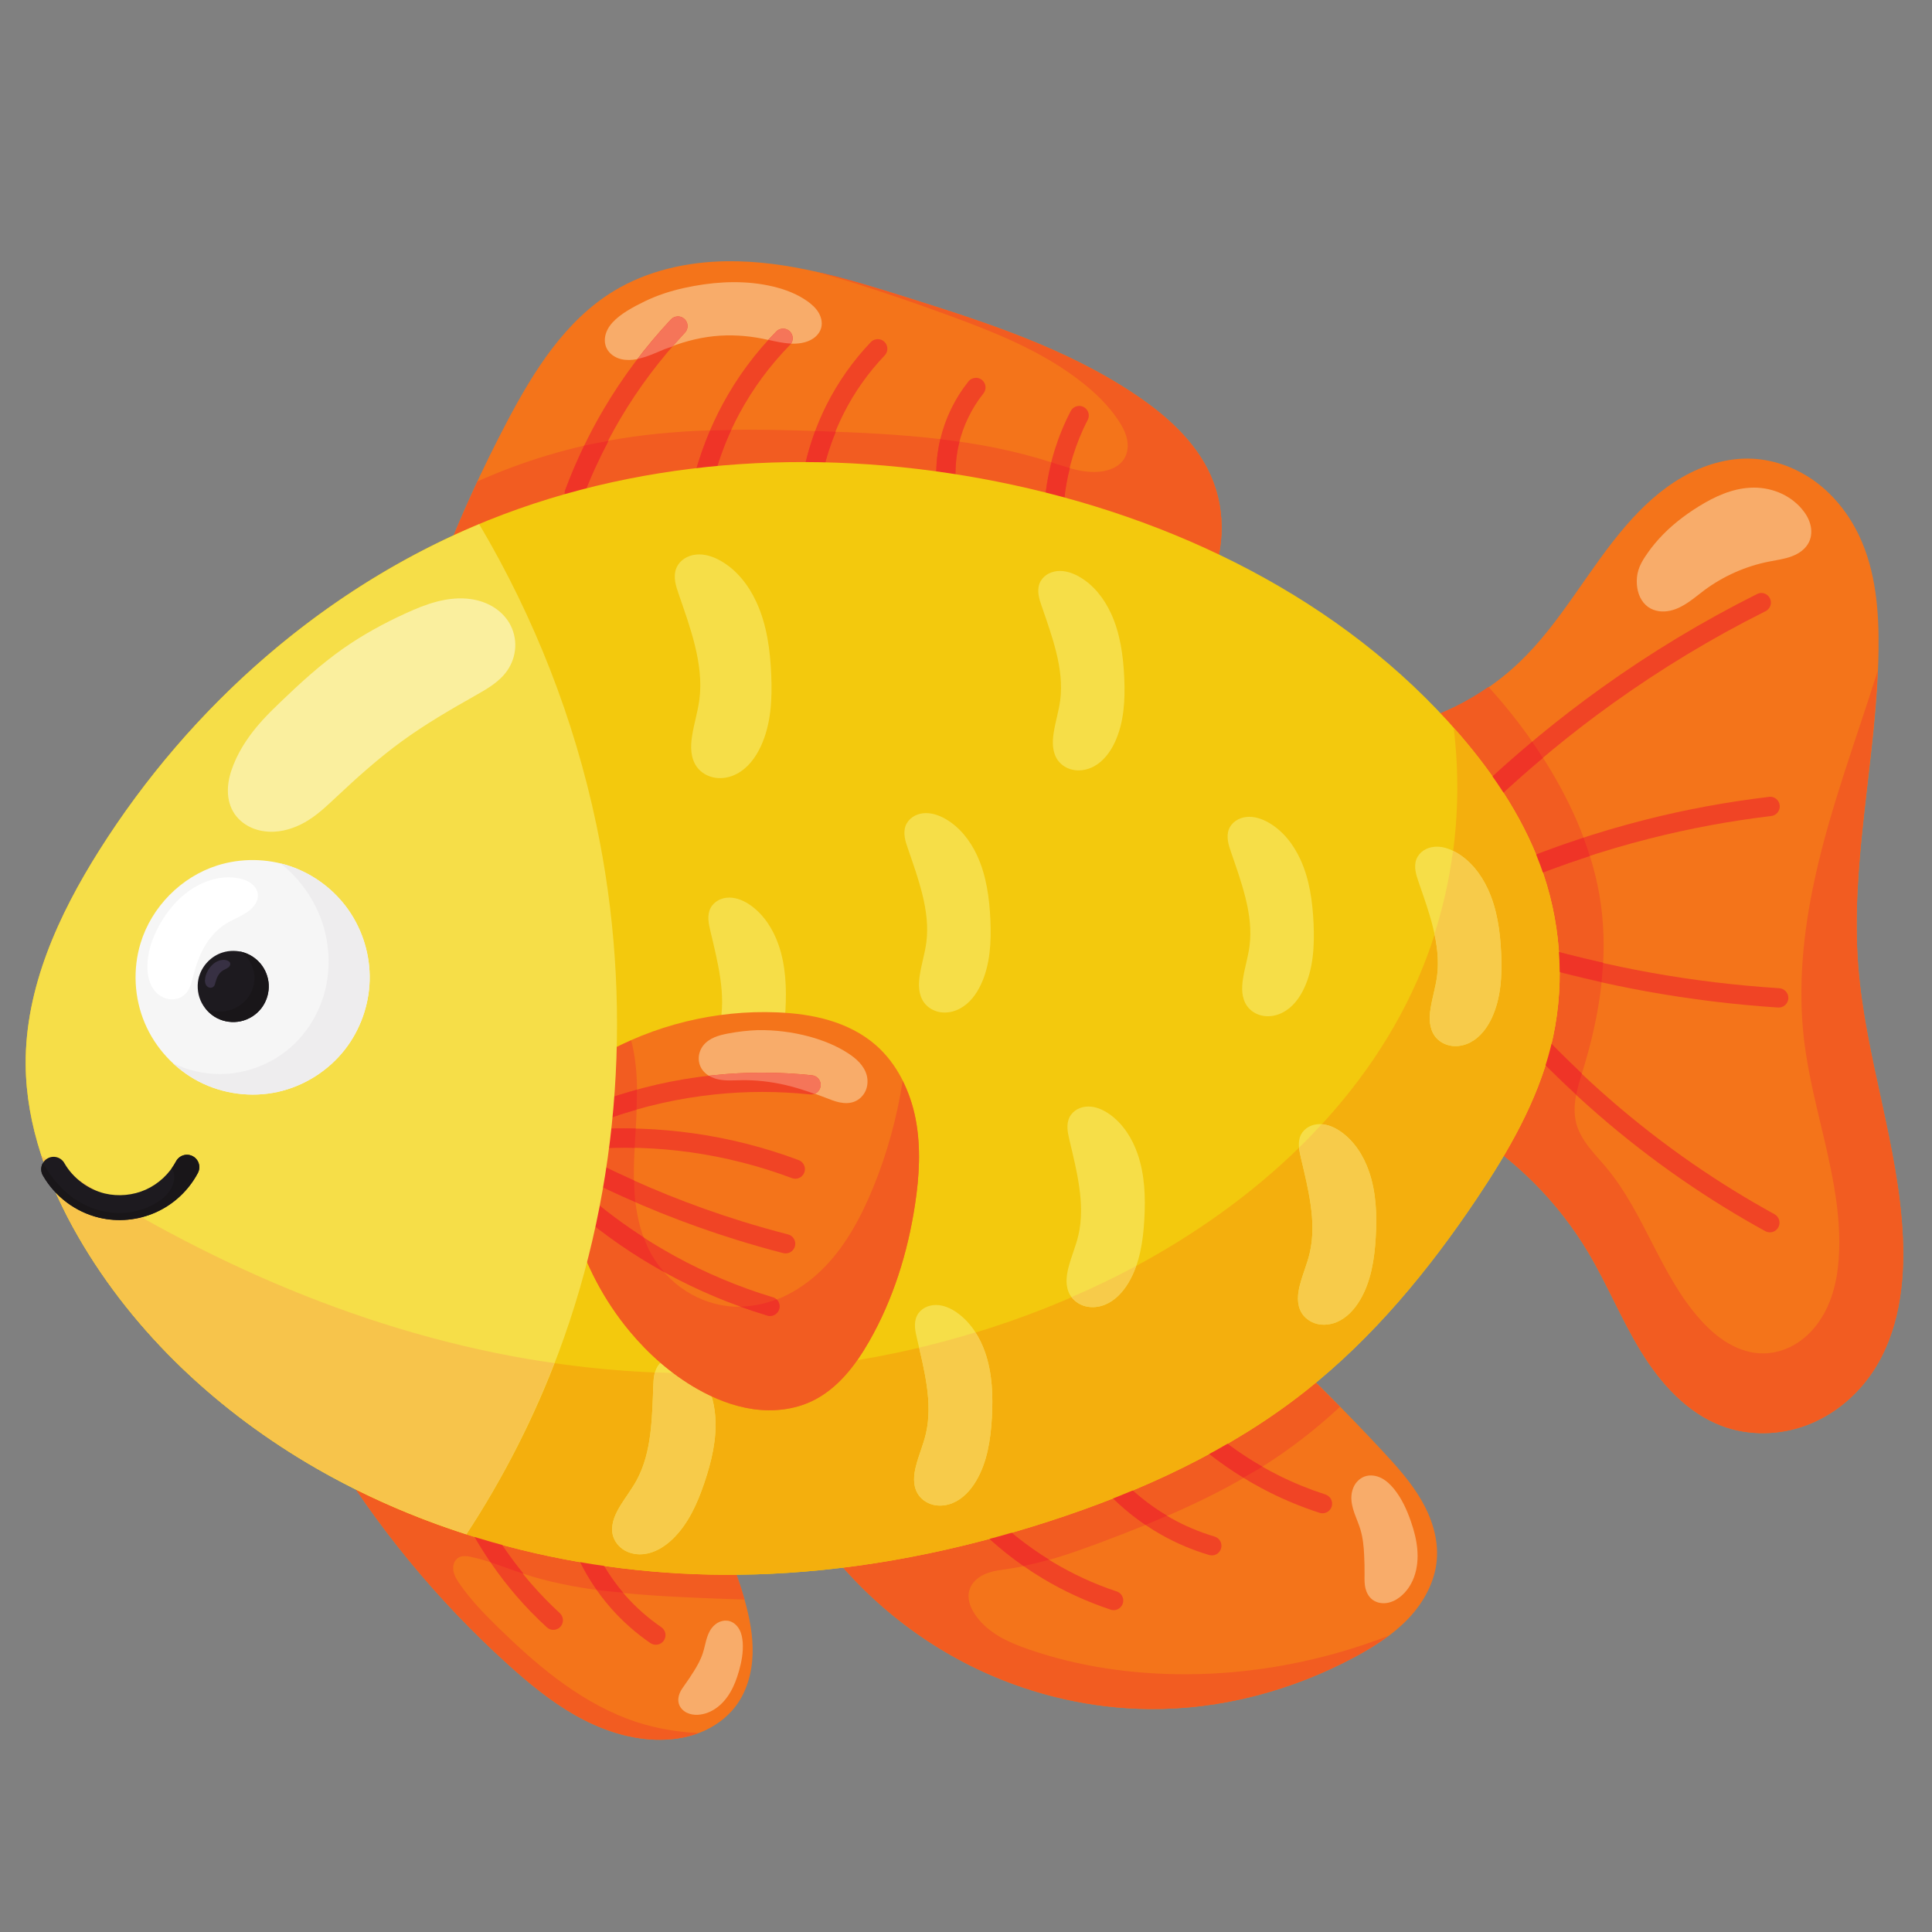 <svg xmlns="http://www.w3.org/2000/svg" xmlns:xlink="http://www.w3.org/1999/xlink" width="500" zoomAndPan="magnify" viewBox="0 0 375 375" height="500" preserveAspectRatio="xMidYMid meet" version="1.0"><rect x="0" y="0" width="375" height="375" fill="#808080" stroke="none"/><defs><clipPath id="d282d4b238"><path d="M 131.25 131.25 L 243.75 131.25 L 243.75 243.75 L 131.25 243.75 Z M 131.25 131.25 " clip-rule="nonzero"/></clipPath><clipPath id="1567beb84b"><path d="M 63 280 L 147 280 L 147 337.773 L 63 337.773 Z M 63 280 " clip-rule="nonzero"/></clipPath><clipPath id="33fb53858f"><path d="M 63 280 L 145 280 L 145 337.773 L 63 337.773 Z M 63 280 " clip-rule="nonzero"/></clipPath><clipPath id="25efea014d"><path d="M 85 50.523 L 238 50.523 L 238 115 L 85 115 Z M 85 50.523 " clip-rule="nonzero"/></clipPath><clipPath id="076b4bd690"><path d="M 275 89 L 369.965 89 L 369.965 279 L 275 279 Z M 275 89 " clip-rule="nonzero"/></clipPath><clipPath id="a4578dbc72"><path d="M 275 130 L 369.965 130 L 369.965 279 L 275 279 Z M 275 130 " clip-rule="nonzero"/></clipPath><clipPath id="bb63a805b2"><path d="M 4.715 89 L 303 89 L 303 306 L 4.715 306 Z M 4.715 89 " clip-rule="nonzero"/></clipPath><clipPath id="9c5e63c72b"><path d="M 4.715 101 L 120 101 L 120 298 L 4.715 298 Z M 4.715 101 " clip-rule="nonzero"/></clipPath></defs><g clip-path="url(#d282d4b238)"><path fill="#f3681e" d="M 131.25 131.25 L 243.75 131.25 L 243.75 243.75 L 131.25 243.75 Z M 131.25 131.25 " fill-opacity="1" fill-rule="nonzero"/></g><path fill="#f4741a" d="M 157.621 296.531 C 165.906 308.625 177.516 318.398 190.824 324.488 C 200.918 329.109 211.973 331.629 223.066 331.723 C 236.941 331.848 250.77 328.168 263.004 321.598 C 266.773 319.578 270.438 317.25 273.383 314.141 C 276.324 311.035 278.512 307.066 278.879 302.801 C 279.23 298.734 277.918 294.668 275.871 291.145 C 273.824 287.617 271.066 284.57 268.297 281.59 C 261.414 274.191 254.266 267.031 246.883 260.137 L 157.621 296.531 " fill-opacity="1" fill-rule="nonzero"/><path fill="#f25c21" d="M 240.523 262.723 L 157.621 296.527 C 165.906 308.621 177.512 318.398 190.82 324.492 C 200.914 329.109 211.973 331.629 223.066 331.723 C 236.941 331.848 250.77 328.168 263.004 321.602 C 265.258 320.391 267.461 319.039 269.504 317.508 C 256.938 322.367 243.496 324.969 230.023 324.973 C 219.746 324.973 209.418 323.512 199.703 320.152 C 197.668 319.449 195.648 318.656 193.801 317.547 C 191.957 316.434 190.277 314.984 189.121 313.164 C 188.691 312.48 188.328 311.75 188.137 310.969 C 187.945 310.188 187.93 309.352 188.18 308.582 C 188.402 307.844 188.852 307.184 189.414 306.66 C 189.98 306.133 190.656 305.738 191.371 305.449 C 192.801 304.871 194.355 304.715 195.879 304.488 C 202.168 303.555 208.207 301.426 214.16 299.188 C 224.789 295.188 235.344 290.781 244.957 284.723 C 250.355 281.324 255.418 277.406 260.094 273.062 C 257.844 270.777 255.559 268.527 253.258 266.293 L 240.523 262.723 " fill-opacity="1" fill-rule="nonzero"/><path fill="#f04425" d="M 190.48 292.684 C 189.719 292.672 189.027 293.125 188.727 293.828 C 188.434 294.527 188.594 295.34 189.133 295.879 C 193.09 299.941 197.594 303.508 202.453 306.418 C 206.543 308.871 210.879 310.855 215.395 312.367 C 215.875 312.582 216.426 312.586 216.906 312.375 C 217.391 312.164 217.758 311.758 217.93 311.258 C 218.098 310.754 218.047 310.211 217.785 309.75 C 217.531 309.289 217.09 308.961 216.578 308.84 C 212.316 307.418 208.211 305.512 204.352 303.199 C 199.766 300.449 195.531 297.125 191.801 293.293 C 191.457 292.922 190.984 292.703 190.48 292.684 " fill-opacity="1" fill-rule="nonzero"/><path fill="#f04425" d="M 215.863 286.219 C 215.137 286.258 214.496 286.719 214.227 287.402 C 213.965 288.082 214.117 288.859 214.625 289.383 C 217.773 292.766 221.43 295.648 225.453 297.918 C 228.371 299.559 231.473 300.871 234.68 301.824 C 235.156 301.965 235.668 301.918 236.105 301.68 C 236.539 301.445 236.863 301.047 237.004 300.574 C 237.148 300.098 237.094 299.586 236.859 299.148 C 236.625 298.715 236.227 298.391 235.754 298.246 C 232.812 297.371 229.965 296.176 227.293 294.668 C 223.609 292.594 220.227 289.922 217.348 286.824 C 216.969 286.406 216.422 286.184 215.863 286.219 " fill-opacity="1" fill-rule="nonzero"/><path fill="#f04425" d="M 233.859 277.355 C 233.102 277.414 232.453 277.926 232.223 278.656 C 231.996 279.379 232.23 280.176 232.816 280.66 C 237.031 284.238 241.684 287.305 246.633 289.77 C 249.68 291.285 252.848 292.574 256.086 293.625 C 256.559 293.789 257.078 293.754 257.527 293.535 C 257.977 293.312 258.32 292.918 258.473 292.438 C 258.629 291.961 258.582 291.438 258.352 290.996 C 258.121 290.551 257.719 290.219 257.238 290.07 C 254.176 289.082 251.191 287.871 248.309 286.438 C 243.629 284.105 239.219 281.207 235.234 277.824 C 234.855 277.488 234.359 277.316 233.859 277.355 " fill-opacity="1" fill-rule="nonzero"/><g clip-path="url(#1567beb84b)"><path fill="#f4741a" d="M 63.508 280.402 C 73.016 296.227 84.867 310.637 98.551 323.016 C 102.609 326.684 106.855 330.195 111.609 332.898 C 116.363 335.598 121.672 337.477 127.133 337.672 C 130.062 337.77 133.035 337.391 135.77 336.336 C 138.508 335.277 141.008 333.531 142.781 331.191 C 144.965 328.32 145.965 324.672 146.078 321.062 C 146.191 317.457 145.473 313.871 144.488 310.398 C 142.895 304.805 140.605 299.406 137.684 294.379 L 63.508 280.402 " fill-opacity="1" fill-rule="nonzero"/></g><g clip-path="url(#33fb53858f)"><path fill="#f25c21" d="M 63.512 280.406 C 73.02 296.23 84.867 310.637 98.551 323.016 C 102.609 326.688 106.852 330.195 111.605 332.898 C 116.359 335.598 121.672 337.477 127.133 337.676 C 130.008 337.77 132.922 337.398 135.613 336.383 C 130.867 336.18 126.152 335.285 121.711 333.598 C 116.754 331.711 112.164 328.941 107.93 325.754 C 104.051 322.832 100.457 319.551 96.977 316.168 C 94.176 313.449 91.438 310.641 89.219 307.43 C 88.668 306.633 88.137 305.789 87.996 304.828 C 87.93 304.352 87.957 303.855 88.125 303.402 C 88.293 302.949 88.609 302.547 89.035 302.312 C 89.391 302.109 89.809 302.031 90.215 302.035 C 90.629 302.039 91.039 302.105 91.438 302.195 C 94.902 302.926 98.18 304.34 101.539 305.449 C 106.422 307.062 111.488 308.043 116.582 308.707 C 122.961 309.535 129.398 309.875 135.828 310.156 C 138.719 310.281 141.605 310.375 144.492 310.473 C 144.492 310.434 144.492 310.434 144.492 310.402 C 142.902 304.809 140.609 299.414 137.688 294.383 L 63.512 280.406 " fill-opacity="1" fill-rule="nonzero"/></g><path fill="#f04425" d="M 113.75 299.652 C 113.129 299.691 112.57 300.035 112.258 300.57 C 111.945 301.105 111.914 301.758 112.184 302.324 C 113.84 305.879 115.992 309.199 118.586 312.145 C 120.844 314.715 123.426 316.988 126.246 318.922 C 126.656 319.199 127.16 319.305 127.645 319.215 C 128.133 319.129 128.562 318.844 128.844 318.438 C 129.125 318.027 129.234 317.523 129.145 317.035 C 129.051 316.551 128.77 316.117 128.363 315.836 C 125.797 314.082 123.438 312.004 121.387 309.672 C 119.031 306.992 117.07 303.984 115.562 300.75 C 115.246 300.043 114.523 299.605 113.75 299.652 " fill-opacity="1" fill-rule="nonzero"/><path fill="#f04425" d="M 93.227 294.695 C 92.57 294.715 91.969 295.078 91.645 295.656 C 91.324 296.23 91.328 296.934 91.66 297.508 C 94.09 301.863 96.945 305.977 100.207 309.754 C 102.059 311.906 104.043 313.941 106.141 315.859 C 106.504 316.195 106.984 316.379 107.48 316.355 C 107.977 316.336 108.441 316.117 108.777 315.754 C 109.109 315.387 109.289 314.906 109.266 314.41 C 109.246 313.914 109.027 313.449 108.664 313.113 C 106.676 311.285 104.797 309.348 103.031 307.305 C 99.941 303.719 97.207 299.824 94.902 295.688 C 94.574 295.07 93.926 294.688 93.227 294.695 " fill-opacity="1" fill-rule="nonzero"/><g clip-path="url(#25efea014d)"><path fill="#f4741a" d="M 85.688 109.762 C 89.398 100.203 93.656 90.867 98.438 81.801 C 103.586 72.035 109.707 62.219 119.129 56.492 C 125.656 52.523 133.387 50.809 141.023 50.707 C 152.934 50.543 164.547 54.121 175.91 57.695 C 191.324 62.547 206.941 67.578 220.359 76.594 C 226.371 80.633 232.039 85.652 234.992 92.273 C 238.16 99.383 237.77 107.98 233.969 114.773 L 85.688 109.762 " fill-opacity="1" fill-rule="nonzero"/></g><path fill="#f25c21" d="M 158.238 52.711 C 160.586 53.406 162.961 54.035 165.301 54.777 C 171.688 56.789 178.023 58.977 184.309 61.281 C 193.273 64.57 202.285 68.184 209.816 74.059 C 212.555 76.195 215.098 78.641 217.031 81.527 C 217.777 82.637 218.426 83.824 218.727 85.125 C 219.023 86.426 218.93 87.859 218.23 89 C 217.828 89.664 217.238 90.207 216.57 90.602 C 215.898 90.996 215.148 91.254 214.387 91.41 C 212.656 91.766 210.848 91.609 209.117 91.238 C 207.387 90.863 205.719 90.27 204.035 89.73 C 189.738 85.109 174.543 84.223 159.531 83.699 C 146.438 83.242 133.246 83.043 120.312 85.148 C 110.793 86.699 101.48 89.492 92.68 93.441 C 90.312 98.512 88.098 103.645 86.055 108.855 L 89.973 109.906 L 233.969 114.773 C 237.77 107.984 238.164 99.383 234.996 92.277 C 232.043 85.656 226.375 80.629 220.363 76.59 C 206.945 67.578 191.32 62.547 175.91 57.691 C 170.082 55.859 164.195 54.043 158.238 52.711 " fill-opacity="1" fill-rule="nonzero"/><path fill="#f8ac6a" d="M 126.934 57.691 C 129.441 56.668 132.082 55.977 134.75 55.5 C 139.797 54.586 145.035 54.426 150.023 55.609 C 152.418 56.176 154.766 57.07 156.762 58.5 C 157.582 59.094 158.352 59.785 158.875 60.656 C 159.395 61.523 159.652 62.582 159.41 63.566 C 159.203 64.402 158.645 65.129 157.941 65.633 C 157.242 66.137 156.41 66.43 155.559 66.578 C 153.039 67.02 150.492 66.234 147.98 65.734 C 144.898 65.121 141.727 64.93 138.598 65.25 C 135.285 65.594 132.051 66.508 128.977 67.785 C 126.977 68.613 124.992 69.613 122.84 69.832 C 121.828 69.934 120.777 69.863 119.832 69.473 C 118.891 69.086 118.062 68.363 117.668 67.422 C 117.438 66.879 117.359 66.285 117.41 65.699 C 117.453 65.121 117.633 64.551 117.895 64.023 C 118.414 62.977 119.266 62.129 120.188 61.402 C 121.199 60.613 122.312 59.957 123.445 59.348 C 124.582 58.742 125.742 58.18 126.934 57.691 " fill-opacity="1" fill-rule="nonzero"/><path fill="#f04425" d="M 131.469 61.422 C 130.984 61.453 130.531 61.672 130.203 62.027 C 125.254 67.32 120.867 73.148 117.184 79.395 C 114.246 84.375 111.762 89.613 109.738 95.031 C 109.555 95.492 109.566 96.016 109.773 96.473 C 109.977 96.926 110.348 97.281 110.816 97.457 C 111.281 97.637 111.797 97.617 112.254 97.41 C 112.707 97.199 113.059 96.82 113.227 96.352 C 115.172 91.137 117.574 86.086 120.395 81.293 C 123.941 75.285 128.16 69.68 132.922 64.59 C 133.461 64.035 133.602 63.203 133.281 62.508 C 132.961 61.805 132.238 61.371 131.469 61.422 " fill-opacity="1" fill-rule="nonzero"/><path fill="#f04425" d="M 151.906 63.789 C 151.426 63.812 150.977 64.02 150.648 64.367 C 146.562 68.531 143.059 73.27 140.289 78.406 C 137.945 82.738 136.109 87.371 134.848 92.141 C 134.723 92.621 134.789 93.133 135.039 93.566 C 135.289 93.996 135.699 94.309 136.18 94.438 C 136.66 94.566 137.172 94.496 137.605 94.246 C 138.035 93.996 138.348 93.582 138.477 93.102 C 139.66 88.625 141.355 84.27 143.559 80.195 C 146.164 75.367 149.473 70.898 153.309 66.984 C 153.859 66.438 154.016 65.613 153.703 64.902 C 153.395 64.195 152.68 63.754 151.906 63.789 " fill-opacity="1" fill-rule="nonzero"/><path fill="#f04425" d="M 170.07 65.855 C 169.656 65.922 169.277 66.125 168.996 66.43 C 165.566 70.031 162.664 74.152 160.422 78.598 C 158.582 82.262 157.184 86.156 156.273 90.156 C 156.129 90.652 156.188 91.188 156.449 91.637 C 156.707 92.086 157.141 92.402 157.648 92.516 C 158.148 92.633 158.68 92.531 159.105 92.242 C 159.535 91.949 159.82 91.492 159.902 90.984 C 160.742 87.277 162.039 83.672 163.746 80.277 C 165.82 76.16 168.508 72.355 171.688 69.02 C 172.262 68.445 172.402 67.566 172.031 66.844 C 171.664 66.121 170.867 65.719 170.07 65.855 " fill-opacity="1" fill-rule="nonzero"/><path fill="#f04425" d="M 189.324 73.34 C 188.785 73.371 188.285 73.629 187.953 74.059 C 185.32 77.363 183.438 81.254 182.484 85.367 C 181.93 87.758 181.672 90.211 181.746 92.664 C 181.758 93.16 181.969 93.629 182.332 93.969 C 182.691 94.309 183.172 94.492 183.668 94.477 C 184.16 94.465 184.633 94.254 184.973 93.891 C 185.312 93.531 185.492 93.043 185.48 92.551 C 185.426 90.422 185.633 88.293 186.113 86.219 C 186.941 82.652 188.586 79.262 190.863 76.395 C 191.336 75.824 191.426 75.023 191.09 74.359 C 190.762 73.699 190.066 73.297 189.324 73.34 " fill-opacity="1" fill-rule="nonzero"/><path fill="#f04425" d="M 209.438 78.789 C 208.75 78.809 208.129 79.195 207.816 79.809 C 206.555 82.219 205.52 84.754 204.711 87.352 C 203.809 90.25 203.203 93.246 202.895 96.27 C 202.832 96.77 202.973 97.277 203.289 97.672 C 203.605 98.066 204.062 98.316 204.57 98.363 C 205.07 98.414 205.57 98.258 205.957 97.93 C 206.34 97.602 206.574 97.129 206.609 96.629 C 206.887 93.855 207.457 91.113 208.281 88.453 C 209.023 86.07 209.953 83.754 211.109 81.543 C 211.426 80.961 211.406 80.25 211.062 79.684 C 210.719 79.117 210.098 78.777 209.438 78.789 " fill-opacity="1" fill-rule="nonzero"/><g clip-path="url(#076b4bd690)"><path fill="#f4741a" d="M 275.824 139.824 C 282.914 137.594 289.484 133.711 294.875 128.578 C 303.023 120.812 308.258 110.496 315.629 101.992 C 318.762 98.371 322.312 95.059 326.453 92.664 C 330.59 90.262 335.352 88.809 340.125 89.035 C 344.602 89.246 348.965 90.945 352.555 93.629 C 356.141 96.316 358.969 99.977 360.883 104.035 C 364.102 110.867 364.73 118.633 364.625 126.191 C 364.344 146.719 359.086 167.113 360.684 187.586 C 362.062 205.301 368.535 222.375 369.34 240.129 C 369.754 249.16 368.543 258.621 363.57 266.16 C 360.473 270.855 355.953 274.633 350.699 276.617 C 345.445 278.602 339.473 278.738 334.219 276.77 C 327.418 274.219 322.285 268.465 318.488 262.266 C 314.695 256.062 311.961 249.266 308.234 243.02 C 302.406 233.273 294.148 224.992 284.414 219.16 L 275.824 139.824 " fill-opacity="1" fill-rule="nonzero"/></g><g clip-path="url(#a4578dbc72)"><path fill="#f25c21" d="M 364.457 130.227 C 360.234 143.668 355.211 156.891 352.227 170.664 C 349.996 180.949 348.926 191.57 350.184 202.02 C 351.824 215.668 357.383 228.852 356.988 242.59 C 356.844 247.184 356.004 251.867 353.578 255.762 C 352.363 257.711 350.766 259.438 348.84 260.676 C 346.914 261.922 344.645 262.668 342.355 262.695 C 339.973 262.738 337.633 261.984 335.566 260.797 C 333.504 259.609 331.703 257.988 330.105 256.223 C 326.203 251.895 323.453 246.668 320.785 241.48 C 318.125 236.297 315.48 231.039 311.738 226.57 C 310.625 225.238 309.422 223.98 308.367 222.609 C 307.309 221.23 306.395 219.719 305.953 218.043 C 305.496 216.301 305.57 214.457 305.895 212.688 C 306.219 210.918 306.785 209.195 307.316 207.473 C 310.484 197.121 312.223 186.156 310.715 175.434 C 309.348 165.707 305.348 156.496 300.168 148.16 C 296.883 142.879 293.105 137.922 288.918 133.328 C 284.891 136.109 280.492 138.352 275.828 139.824 L 284.418 219.164 C 294.152 224.996 302.41 233.27 308.238 243.02 C 311.965 249.262 314.695 256.066 318.492 262.266 C 322.289 268.465 327.418 274.219 334.215 276.766 C 339.473 278.738 345.445 278.605 350.699 276.621 C 355.957 274.637 360.477 270.855 363.574 266.16 C 368.551 258.625 369.758 249.16 369.344 240.129 C 368.535 222.375 362.059 205.305 360.684 187.59 C 359.191 168.461 363.637 149.398 364.461 130.227 L 364.457 130.227 " fill-opacity="1" fill-rule="nonzero"/></g><path fill="#f04425" d="M 341.66 115.105 C 341.434 115.137 341.207 115.211 341 115.324 C 330.477 120.59 320.375 126.688 310.812 133.547 C 302.609 139.426 294.789 145.852 287.457 152.785 C 287.094 153.129 286.883 153.602 286.871 154.102 C 286.855 154.598 287.039 155.086 287.387 155.445 C 287.727 155.809 288.199 156.02 288.699 156.031 C 289.195 156.039 289.68 155.855 290.039 155.508 C 297.246 148.691 304.918 142.352 312.98 136.574 C 322.383 129.832 332.305 123.828 342.648 118.656 C 343.477 118.27 343.91 117.34 343.66 116.461 C 343.418 115.578 342.57 115.004 341.66 115.105 " fill-opacity="1" fill-rule="nonzero"/><path fill="#f04425" d="M 296.441 198.613 C 295.715 198.652 295.074 199.117 294.805 199.797 C 294.539 200.477 294.695 201.25 295.203 201.773 C 304.582 211.969 315.082 221.102 326.469 228.969 C 331.68 232.57 337.074 235.906 342.625 238.961 C 343.055 239.203 343.57 239.262 344.047 239.129 C 344.523 238.988 344.926 238.668 345.168 238.234 C 345.406 237.797 345.469 237.289 345.328 236.805 C 345.191 236.328 344.871 235.926 344.438 235.684 C 338.996 232.695 333.691 229.414 328.586 225.891 C 317.422 218.176 307.141 209.23 297.953 199.242 C 297.57 198.812 297.016 198.578 296.441 198.613 " fill-opacity="1" fill-rule="nonzero"/><path fill="#f04425" d="M 296.883 183.281 C 295.957 183.293 295.184 183.98 295.059 184.895 C 294.934 185.816 295.5 186.684 296.387 186.941 C 304.059 189.188 311.844 191.027 319.711 192.449 C 328.105 193.957 336.609 195.008 345.121 195.559 C 345.621 195.59 346.113 195.422 346.484 195.094 C 346.859 194.762 347.086 194.293 347.117 193.797 C 347.148 193.297 346.977 192.805 346.641 192.434 C 346.309 192.062 345.84 191.84 345.344 191.812 C 336.973 191.273 328.625 190.273 320.371 188.785 C 312.633 187.391 304.973 185.574 297.43 183.363 C 297.25 183.309 297.066 183.277 296.883 183.277 L 296.883 183.281 " fill-opacity="1" fill-rule="nonzero"/><path fill="#f04425" d="M 343.445 154.648 C 343.398 154.656 343.355 154.668 343.309 154.68 C 335.203 155.648 327.148 157.125 319.242 159.141 C 309.855 161.52 300.676 164.641 291.766 168.441 C 291.312 168.633 290.949 169 290.762 169.461 C 290.574 169.922 290.578 170.434 290.773 170.891 C 290.965 171.352 291.332 171.711 291.797 171.895 C 292.254 172.082 292.77 172.074 293.223 171.883 C 301.957 168.156 310.973 165.109 320.176 162.773 C 327.93 160.801 335.801 159.344 343.746 158.395 C 344.77 158.301 345.531 157.398 345.445 156.371 C 345.363 155.344 344.473 154.578 343.441 154.648 L 343.445 154.648 " fill-opacity="1" fill-rule="nonzero"/><path fill="#ef3427" d="M 204.094 89.75 C 203.555 91.898 203.121 94.066 202.895 96.27 C 202.848 96.762 203 97.25 203.312 97.637 C 203.625 98.02 204.082 98.258 204.574 98.309 C 205.066 98.355 205.559 98.203 205.938 97.887 C 206.32 97.574 206.562 97.121 206.609 96.625 C 206.809 94.676 207.188 92.75 207.664 90.844 C 206.465 90.508 205.277 90.137 204.094 89.75 " fill-opacity="1" fill-rule="nonzero"/><path fill="#ef3427" d="M 182.52 85.242 C 182.52 85.285 182.48 85.328 182.48 85.371 C 181.926 87.758 181.668 90.219 181.738 92.668 C 181.75 93.164 181.957 93.641 182.32 93.98 C 182.68 94.328 183.164 94.512 183.664 94.496 C 184.16 94.48 184.633 94.266 184.973 93.902 C 185.312 93.535 185.492 93.051 185.473 92.551 C 185.418 90.426 185.629 88.301 186.109 86.223 C 186.148 86.062 186.203 85.91 186.246 85.75 C 185.008 85.57 183.762 85.398 182.52 85.246 L 182.52 85.242 " fill-opacity="1" fill-rule="nonzero"/><path fill="#ef3427" d="M 158.227 83.664 C 157.438 85.781 156.777 87.949 156.273 90.156 C 156.125 90.652 156.188 91.188 156.449 91.633 C 156.707 92.082 157.141 92.398 157.648 92.512 C 158.148 92.629 158.68 92.527 159.105 92.238 C 159.535 91.945 159.82 91.488 159.902 90.98 C 160.461 88.527 161.285 86.152 162.227 83.82 C 161.328 83.777 160.426 83.723 159.531 83.695 C 159.098 83.695 158.66 83.652 158.227 83.652 L 158.227 83.664 " fill-opacity="1" fill-rule="nonzero"/><path fill="#ef3427" d="M 141.93 83.457 C 140.562 83.5 139.195 83.527 137.824 83.57 C 136.637 86.355 135.617 89.219 134.844 92.141 C 134.582 93.145 135.18 94.168 136.18 94.434 C 137.18 94.699 138.207 94.105 138.473 93.102 C 139.348 89.801 140.504 86.566 141.93 83.461 L 141.93 83.457 " fill-opacity="1" fill-rule="nonzero"/><path fill="#ef3427" d="M 118.117 85.578 C 116.543 85.867 114.961 86.141 113.395 86.5 C 112.047 89.285 110.824 92.129 109.738 95.027 C 109.547 95.492 109.551 96.023 109.754 96.48 C 109.957 96.945 110.336 97.305 110.809 97.484 C 111.277 97.66 111.801 97.641 112.258 97.426 C 112.711 97.211 113.062 96.824 113.227 96.348 C 114.609 92.648 116.293 89.074 118.117 85.574 L 118.117 85.578 " fill-opacity="1" fill-rule="nonzero"/><g clip-path="url(#bb63a805b2)"><path fill="#f3c90d" d="M 203.688 295.262 C 186.07 300.973 167.746 304.664 149.25 305.492 C 118.832 306.848 87.875 300.219 61.469 285.039 C 42.605 274.199 26.066 258.91 15.195 240.043 C 9.312 229.844 5.07 218.41 4.984 206.637 C 4.871 191.77 11.344 177.617 19.277 165.051 C 37.207 136.656 63.672 113.457 94.812 100.969 C 125.859 88.508 160.672 86.938 193.484 93.469 C 227.551 100.25 260.594 116.219 283.309 142.551 C 290.27 150.629 296.258 159.707 299.641 169.824 C 303.215 180.535 303.738 192.27 301 203.23 C 298.348 213.832 292.781 223.465 286.711 232.543 C 277.367 246.504 266.547 259.645 253.363 270.039 C 238.699 281.605 221.445 289.512 203.688 295.262 " fill-opacity="1" fill-rule="nonzero"/></g><path fill="#ef3427" d="M 297.398 143.973 C 294 146.82 290.676 149.738 287.461 152.785 C 287.078 153.125 286.855 153.602 286.836 154.109 C 286.809 154.617 286.996 155.113 287.348 155.48 C 287.695 155.852 288.18 156.062 288.688 156.07 C 289.195 156.074 289.684 155.871 290.039 155.508 C 293.098 152.617 296.258 149.824 299.477 147.113 C 298.801 146.059 298.113 145 297.398 143.973 " fill-opacity="1" fill-rule="nonzero"/><path fill="#ef3427" d="M 307.363 162.609 C 302.086 164.332 296.883 166.262 291.77 168.441 C 291.293 168.621 290.91 168.988 290.711 169.453 C 290.508 169.922 290.508 170.453 290.707 170.922 C 290.906 171.391 291.281 171.762 291.758 171.938 C 292.238 172.121 292.762 172.098 293.227 171.879 C 298.25 169.734 303.379 167.848 308.574 166.156 C 308.207 164.961 307.805 163.781 307.363 162.609 " fill-opacity="1" fill-rule="nonzero"/><path fill="#ef3427" d="M 296.883 183.273 C 295.965 183.297 295.199 183.984 295.078 184.891 C 294.953 185.801 295.508 186.668 296.387 186.934 C 301.164 188.328 305.996 189.512 310.852 190.594 C 310.977 189.348 311.094 188.105 311.16 186.859 C 306.551 185.82 301.965 184.684 297.434 183.355 C 297.254 183.301 297.07 183.27 296.883 183.27 L 296.883 183.273 " fill-opacity="1" fill-rule="nonzero"/><path fill="#ef3427" d="M 296.441 198.613 C 295.715 198.648 295.07 199.113 294.801 199.793 C 294.531 200.477 294.688 201.254 295.199 201.777 C 298.625 205.5 302.242 209.02 305.953 212.445 C 306.219 211.066 306.625 209.715 307.043 208.371 C 303.922 205.422 300.859 202.41 297.949 199.246 C 297.57 198.816 297.016 198.582 296.441 198.613 " fill-opacity="1" fill-rule="nonzero"/><path fill="#ef3427" d="M 233.859 277.355 C 233.102 277.41 232.449 277.926 232.219 278.652 C 231.988 279.383 232.227 280.176 232.812 280.664 C 235.488 282.934 238.359 284.973 241.348 286.805 C 242.551 286.113 243.773 285.465 244.953 284.723 C 244.996 284.723 244.996 284.68 245.023 284.68 C 241.559 282.703 238.273 280.402 235.234 277.82 C 234.855 277.488 234.359 277.316 233.859 277.355 " fill-opacity="1" fill-rule="nonzero"/><path fill="#ef3427" d="M 215.863 286.219 C 215.133 286.258 214.492 286.719 214.223 287.402 C 213.957 288.082 214.113 288.859 214.625 289.383 C 216.941 291.871 219.539 294.082 222.348 295.984 C 223.75 295.41 225.133 294.793 226.523 294.191 C 223.145 292.188 220.023 289.699 217.344 286.82 C 216.969 286.406 216.422 286.184 215.863 286.219 " fill-opacity="1" fill-rule="nonzero"/><path fill="#ef3427" d="M 190.48 292.684 C 189.719 292.672 189.023 293.121 188.727 293.828 C 188.43 294.527 188.594 295.344 189.133 295.879 C 192.039 298.859 195.238 301.566 198.648 303.949 C 200.328 303.609 201.988 303.203 203.637 302.734 C 199.332 300.074 195.328 296.914 191.797 293.289 C 191.457 292.918 190.984 292.699 190.484 292.684 L 190.48 292.684 " fill-opacity="1" fill-rule="nonzero"/><path fill="#ef3427" d="M 93.223 294.699 C 92.566 294.719 91.969 295.082 91.645 295.656 C 91.328 296.234 91.332 296.934 91.66 297.508 C 92.762 299.477 93.957 301.391 95.23 303.258 C 97.344 303.953 99.43 304.75 101.547 305.449 C 101.586 305.449 101.586 305.449 101.602 305.449 C 99.117 302.371 96.824 299.133 94.898 295.676 C 94.57 295.055 93.922 294.672 93.223 294.688 L 93.223 294.699 " fill-opacity="1" fill-rule="nonzero"/><path fill="#ef3427" d="M 113.75 299.652 C 113.133 299.691 112.574 300.035 112.258 300.57 C 111.945 301.105 111.914 301.758 112.184 302.32 C 113.199 304.504 114.426 306.598 115.809 308.574 C 116.07 308.617 116.324 308.672 116.586 308.703 C 118.031 308.887 119.488 308.98 120.938 309.121 C 118.789 306.582 116.969 303.77 115.559 300.746 C 115.242 300.043 114.523 299.605 113.75 299.648 L 113.75 299.652 " fill-opacity="1" fill-rule="nonzero"/><path fill="#f4af0d" d="M 282.16 141.293 C 284.191 157.941 281.797 175.137 275.012 190.477 C 264.289 214.711 243.496 233.434 220.16 245.918 C 184.453 265.016 142.156 270.637 102.266 263.75 C 68.453 257.914 36.746 243.484 8.07 224.371 C 9.867 229.816 12.328 235.074 15.195 240.039 C 26.066 258.906 42.605 274.195 61.469 285.039 C 87.875 300.219 118.836 306.852 149.254 305.492 C 167.75 304.668 186.07 300.973 203.688 295.262 C 221.445 289.508 238.699 281.602 253.363 270.039 C 266.543 259.641 277.363 246.5 286.707 232.539 C 292.781 223.461 298.344 213.832 300.996 203.23 C 303.734 192.27 303.215 180.539 299.637 169.824 C 296.258 159.711 290.266 150.629 283.305 142.555 C 282.93 142.125 282.539 141.719 282.164 141.293 L 282.16 141.293 " fill-opacity="1" fill-rule="nonzero"/><path fill="#f6de48" d="M 135.75 135.816 C 136.211 132.297 135.723 128.711 134.879 125.266 C 134.047 121.891 132.871 118.617 131.738 115.328 C 131.461 114.523 131.184 113.711 131.051 112.867 C 130.926 112.023 130.941 111.145 131.246 110.348 C 131.547 109.574 132.105 108.914 132.789 108.453 C 133.477 107.992 134.285 107.727 135.105 107.641 C 136.746 107.473 138.395 108.02 139.836 108.828 C 142.965 110.586 145.289 113.559 146.797 116.816 C 148.828 121.199 149.488 126.09 149.695 130.918 C 149.906 135.668 149.672 140.582 147.66 144.891 C 146.652 147.059 145.141 149.082 143.031 150.195 C 141.754 150.871 140.273 151.188 138.848 150.969 C 137.418 150.758 136.062 149.996 135.227 148.82 C 134.633 147.98 134.316 146.969 134.203 145.949 C 134.086 144.926 134.172 143.891 134.328 142.875 C 134.688 140.5 135.434 138.199 135.746 135.82 L 135.75 135.816 " fill-opacity="1" fill-rule="nonzero"/><path fill="#f6de48" d="M 179.797 182.969 C 180.211 179.828 179.785 176.633 179.02 173.562 C 178.277 170.555 177.23 167.637 176.223 164.703 C 175.973 163.988 175.727 163.262 175.613 162.512 C 175.5 161.758 175.512 160.973 175.785 160.262 C 176.051 159.578 176.551 158.984 177.156 158.574 C 177.77 158.16 178.492 157.926 179.223 157.848 C 180.688 157.703 182.16 158.188 183.438 158.91 C 186.23 160.477 188.301 163.125 189.645 166.027 C 191.457 169.934 192.047 174.297 192.234 178.598 C 192.414 182.832 192.207 187.215 190.414 191.059 C 189.52 192.988 188.172 194.793 186.285 195.785 C 185.148 196.387 183.832 196.664 182.559 196.477 C 181.285 196.289 180.078 195.605 179.332 194.559 C 178.801 193.812 178.516 192.91 178.418 192 C 178.32 191.09 178.391 190.164 178.531 189.262 C 178.852 187.145 179.516 185.09 179.793 182.969 L 179.797 182.969 " fill-opacity="1" fill-rule="nonzero"/><path fill="#f6de48" d="M 205.781 135.965 C 206.195 132.828 205.77 129.633 205.004 126.559 C 204.262 123.551 203.215 120.633 202.207 117.703 C 201.957 116.984 201.711 116.258 201.594 115.508 C 201.484 114.758 201.496 113.969 201.77 113.262 C 202.035 112.574 202.531 111.984 203.141 111.57 C 203.754 111.16 204.477 110.926 205.207 110.848 C 206.672 110.699 208.141 111.188 209.422 111.906 C 212.215 113.477 214.285 116.125 215.629 119.027 C 217.438 122.934 218.027 127.297 218.219 131.598 C 218.402 135.832 218.188 140.215 216.398 144.055 C 215.504 145.988 214.156 147.793 212.27 148.789 C 211.137 149.383 209.816 149.664 208.543 149.477 C 207.27 149.289 206.059 148.605 205.316 147.559 C 204.785 146.809 204.5 145.906 204.402 144.996 C 204.301 144.09 204.375 143.164 204.516 142.258 C 204.836 140.141 205.496 138.086 205.777 135.965 L 205.781 135.965 " fill-opacity="1" fill-rule="nonzero"/><path fill="#f6de48" d="M 242.527 183.688 C 242.941 180.551 242.52 177.355 241.75 174.281 C 241.008 171.277 239.961 168.355 238.953 165.426 C 238.703 164.703 238.457 163.98 238.344 163.23 C 238.23 162.48 238.242 161.691 238.516 160.98 C 238.781 160.297 239.277 159.707 239.887 159.297 C 240.5 158.883 241.223 158.648 241.953 158.57 C 243.418 158.422 244.887 158.906 246.168 159.629 C 248.961 161.195 251.031 163.844 252.375 166.75 C 254.188 170.656 254.773 175.016 254.965 179.32 C 255.145 183.555 254.934 187.934 253.148 191.773 C 252.25 193.711 250.902 195.516 249.016 196.504 C 247.883 197.109 246.562 197.387 245.289 197.195 C 244.016 197.008 242.805 196.328 242.062 195.277 C 241.531 194.535 241.246 193.633 241.148 192.723 C 241.051 191.809 241.121 190.891 241.262 189.98 C 241.582 187.867 242.242 185.812 242.523 183.688 L 242.527 183.688 " fill-opacity="1" fill-rule="nonzero"/><path fill="#f6de48" d="M 254.211 243.234 C 254.941 240.156 254.84 236.93 254.387 233.801 C 253.953 230.73 253.207 227.723 252.496 224.707 C 252.324 223.965 252.152 223.219 252.113 222.461 C 252.07 221.703 252.168 220.918 252.512 220.242 C 252.848 219.586 253.398 219.047 254.051 218.699 C 254.699 218.352 255.441 218.191 256.176 218.188 C 257.648 218.188 259.059 218.82 260.266 219.672 C 262.883 221.512 264.672 224.352 265.719 227.383 C 267.129 231.449 267.273 235.852 267.023 240.152 C 266.781 244.379 266.129 248.715 263.961 252.359 C 262.875 254.188 261.352 255.852 259.375 256.648 C 258.184 257.125 256.848 257.273 255.598 256.957 C 254.352 256.637 253.215 255.84 252.582 254.719 C 252.129 253.926 251.938 252.996 251.93 252.082 C 251.922 251.164 252.086 250.254 252.32 249.367 C 252.852 247.297 253.719 245.32 254.211 243.234 " fill-opacity="1" fill-rule="nonzero"/><path fill="#f6de48" d="M 123.559 287.344 C 125.078 284.566 125.832 281.43 126.223 278.293 C 126.613 275.219 126.688 272.113 126.801 269.016 C 126.832 268.258 126.859 267.496 127.023 266.75 C 127.184 266.008 127.484 265.281 128 264.719 C 128.488 264.172 129.168 263.801 129.883 263.637 C 130.602 263.477 131.363 263.512 132.07 263.707 C 133.492 264.102 134.684 265.086 135.621 266.223 C 137.66 268.688 138.641 271.91 138.848 275.105 C 139.129 279.402 138.105 283.684 136.73 287.766 C 135.379 291.781 133.602 295.789 130.555 298.727 C 129.02 300.203 127.113 301.398 124.996 301.645 C 123.719 301.797 122.391 301.574 121.273 300.941 C 120.152 300.305 119.273 299.23 118.953 297.988 C 118.727 297.098 118.789 296.156 119.023 295.27 C 119.262 294.383 119.656 293.547 120.113 292.754 C 121.176 290.898 122.535 289.219 123.559 287.344 " fill-opacity="1" fill-rule="nonzero"/><path fill="#f7cb4a" d="M 127.148 266.375 C 127.105 266.504 127.047 266.617 127.023 266.75 C 126.859 267.492 126.832 268.262 126.801 269.02 C 126.688 272.117 126.609 275.223 126.223 278.293 C 125.828 281.434 125.078 284.566 123.559 287.344 C 122.535 289.223 121.176 290.898 120.113 292.754 C 119.656 293.547 119.262 294.383 119.027 295.266 C 118.793 296.152 118.734 297.102 118.953 297.992 C 119.273 299.238 120.152 300.309 121.273 300.945 C 122.391 301.582 123.715 301.797 124.996 301.645 C 127.109 301.398 129.016 300.207 130.551 298.727 C 133.598 295.789 135.375 291.781 136.727 287.766 C 138.102 283.688 139.125 279.406 138.844 275.109 C 138.641 272.043 137.711 268.965 135.832 266.539 C 132.938 266.539 130.039 266.496 127.148 266.375 " fill-opacity="1" fill-rule="nonzero"/><path fill="#f6de48" d="M 139.641 199.277 C 140.363 196.195 140.254 192.969 139.801 189.836 C 139.359 186.773 138.605 183.758 137.895 180.746 C 137.723 180.004 137.543 179.262 137.504 178.504 C 137.461 177.742 137.562 176.961 137.902 176.281 C 138.234 175.625 138.789 175.086 139.438 174.738 C 140.086 174.387 140.824 174.223 141.562 174.223 C 143.035 174.223 144.449 174.852 145.652 175.695 C 148.273 177.535 150.07 180.375 151.121 183.402 C 152.535 187.469 152.688 191.867 152.449 196.168 C 152.215 200.398 151.566 204.734 149.406 208.379 C 148.316 210.215 146.801 211.875 144.824 212.676 C 143.637 213.16 142.293 213.305 141.047 212.992 C 139.801 212.676 138.664 211.879 138.027 210.762 C 137.57 209.965 137.379 209.039 137.371 208.121 C 137.367 207.211 137.527 206.297 137.758 205.41 C 138.285 203.336 139.152 201.359 139.641 199.277 " fill-opacity="1" fill-rule="nonzero"/><path fill="#f4741a" d="M 116.48 204.938 C 126.852 198.961 138.93 196 150.887 196.5 C 154.285 196.648 157.684 197.066 160.941 198.039 C 164.199 199.008 167.316 200.547 169.895 202.77 C 174.113 206.41 176.672 211.727 177.723 217.207 C 178.781 222.688 178.438 228.344 177.598 233.863 C 176.184 243.137 173.352 252.242 168.695 260.379 C 166 265.086 162.516 269.609 157.625 271.949 C 154.105 273.633 150.055 274.051 146.195 273.504 C 142.328 272.957 138.641 271.477 135.25 269.535 C 130.285 266.691 125.926 262.848 122.262 258.449 C 117.281 252.473 113.566 245.445 111.434 237.961 L 116.48 204.938 " fill-opacity="1" fill-rule="nonzero"/><path fill="#f25c21" d="M 122.512 201.934 C 120.453 202.836 118.434 203.816 116.484 204.941 L 111.43 237.957 C 113.566 245.441 117.277 252.473 122.254 258.449 C 125.918 262.848 130.285 266.688 135.25 269.535 C 138.641 271.473 142.328 272.953 146.191 273.504 C 150.055 274.047 154.102 273.629 157.621 271.945 C 162.512 269.605 165.992 265.09 168.688 260.383 C 173.344 252.246 176.18 243.137 177.594 233.863 C 178.438 228.348 178.781 222.684 177.719 217.203 C 177.227 214.645 176.375 212.133 175.211 209.797 C 174.09 216.973 172.16 224.016 169.391 230.727 C 167 236.512 163.949 242.145 159.473 246.508 C 157.234 248.691 154.648 250.535 151.793 251.805 C 148.934 253.07 145.805 253.75 142.684 253.629 C 139.312 253.504 135.996 252.422 133.156 250.602 C 130.316 248.781 127.953 246.227 126.32 243.266 C 124.613 240.164 123.711 236.664 123.312 233.145 C 122.914 229.625 123.004 226.07 123.199 222.539 C 123.562 215.637 124.27 208.602 122.512 201.934 " fill-opacity="1" fill-rule="nonzero"/><path fill="#f8ac6a" d="M 147.055 199.945 C 150.445 199.895 153.84 200.32 157.109 201.203 C 159.75 201.926 162.328 202.949 164.625 204.445 C 165.414 204.961 166.172 205.535 166.809 206.23 C 167.449 206.926 167.965 207.75 168.219 208.66 C 168.496 209.676 168.43 210.785 168.004 211.746 C 167.566 212.699 166.754 213.492 165.77 213.852 C 164.883 214.18 163.898 214.164 162.973 213.973 C 162.047 213.789 161.168 213.422 160.285 213.082 C 157.699 212.078 155.07 211.191 152.375 210.578 C 149.613 209.949 146.785 209.613 143.957 209.664 C 142.375 209.691 140.77 209.836 139.238 209.461 C 138.047 209.172 136.898 208.543 136.234 207.52 C 135.785 206.832 135.574 205.996 135.633 205.18 C 135.684 204.363 136.004 203.566 136.508 202.922 C 137.066 202.211 137.848 201.691 138.684 201.336 C 139.516 200.984 140.406 200.781 141.293 200.605 C 143.199 200.242 145.129 200.02 147.062 199.945 L 147.055 199.945 " fill-opacity="1" fill-rule="nonzero"/><path fill="#f04425" d="M 138.336 208.715 C 131.059 209.48 123.883 211.117 116.992 213.586 C 116.469 213.703 116.027 214.035 115.77 214.504 C 115.512 214.973 115.465 215.527 115.641 216.031 C 115.824 216.531 116.203 216.938 116.699 217.137 C 117.191 217.336 117.75 217.316 118.23 217.078 C 124.84 214.715 131.738 213.164 138.723 212.43 C 144.863 211.781 151.066 211.781 157.211 212.43 C 157.699 212.484 158.195 212.344 158.582 212.035 C 158.973 211.723 159.223 211.27 159.277 210.777 C 159.332 210.281 159.188 209.789 158.875 209.402 C 158.566 209.012 158.113 208.766 157.621 208.715 C 151.219 208.035 144.738 208.035 138.336 208.715 " fill-opacity="1" fill-rule="nonzero"/><path fill="#f04425" d="M 113.172 232.023 C 112.418 232.094 111.781 232.609 111.555 233.332 C 111.336 234.059 111.57 234.844 112.152 235.328 C 117.453 239.828 123.199 243.797 129.297 247.137 C 135.465 250.512 141.996 253.238 148.723 255.281 C 149.211 255.492 149.766 255.488 150.25 255.266 C 150.73 255.039 151.094 254.621 151.25 254.109 C 151.402 253.602 151.332 253.047 151.055 252.594 C 150.777 252.137 150.316 251.824 149.793 251.73 C 143.312 249.762 137.027 247.113 131.082 243.859 C 125.207 240.645 119.652 236.836 114.547 232.492 C 114.168 232.156 113.672 231.988 113.172 232.023 " fill-opacity="1" fill-rule="nonzero"/><path fill="#f04425" d="M 114.465 225.395 C 113.629 225.484 112.965 226.121 112.828 226.949 C 112.695 227.773 113.125 228.59 113.887 228.941 C 123.223 233.629 132.949 237.539 142.926 240.641 C 145.938 241.574 148.965 242.445 152.016 243.227 C 152.496 243.352 153.012 243.281 153.441 243.027 C 153.871 242.773 154.18 242.363 154.305 241.879 C 154.43 241.398 154.359 240.887 154.102 240.453 C 153.852 240.027 153.434 239.715 152.949 239.594 C 149.957 238.824 146.977 237.98 144.023 237.062 C 134.242 234.027 124.715 230.184 115.562 225.586 C 115.223 225.406 114.84 225.34 114.465 225.395 " fill-opacity="1" fill-rule="nonzero"/><path fill="#f04425" d="M 114.406 219.254 C 113.91 219.289 113.449 219.52 113.121 219.895 C 112.793 220.273 112.629 220.766 112.668 221.266 C 112.707 221.762 112.938 222.223 113.312 222.547 C 113.695 222.875 114.188 223.035 114.684 222.996 C 121.129 222.543 127.621 222.762 134.023 223.656 C 140.738 224.602 147.344 226.281 153.695 228.668 C 154.156 228.848 154.676 228.836 155.133 228.633 C 155.586 228.43 155.938 228.055 156.117 227.586 C 156.293 227.117 156.273 226.602 156.066 226.148 C 155.859 225.695 155.48 225.344 155.016 225.172 C 148.406 222.691 141.527 220.949 134.543 219.969 C 127.883 219.035 121.113 218.781 114.406 219.254 " fill-opacity="1" fill-rule="nonzero"/><path fill="#ef3427" d="M 150.734 252.211 C 148.477 253.078 146.086 253.57 143.668 253.605 C 145.336 254.207 147.023 254.766 148.723 255.281 C 149.551 255.637 150.516 255.348 151.012 254.586 C 151.504 253.836 151.391 252.828 150.734 252.211 Z M 113.168 232.023 C 112.855 232.051 112.551 232.156 112.289 232.336 L 111.875 235.039 C 111.957 235.145 112.051 235.242 112.152 235.328 C 117.34 239.734 122.961 243.613 128.914 246.906 C 127.93 245.785 127.047 244.57 126.324 243.266 C 125.781 242.277 125.344 241.234 124.953 240.18 C 121.324 237.84 117.832 235.281 114.547 232.488 C 114.168 232.152 113.672 231.98 113.168 232.023 " fill-opacity="1" fill-rule="nonzero"/><path fill="#ef3427" d="M 114.668 225.375 C 114.598 225.371 114.531 225.371 114.461 225.375 C 113.992 225.43 113.562 225.656 113.254 226.016 L 112.953 227.969 C 113.137 228.391 113.469 228.734 113.887 228.926 C 116.992 230.488 120.152 231.934 123.344 233.32 C 123.344 233.262 123.301 233.191 123.301 233.129 C 123.152 231.805 123.121 230.469 123.086 229.137 C 120.551 228 118.031 226.82 115.543 225.566 C 115.27 225.426 114.961 225.355 114.648 225.359 L 114.668 225.375 " fill-opacity="1" fill-rule="nonzero"/><path fill="#ef3427" d="M 119.449 219.039 C 117.766 219.082 116.082 219.137 114.402 219.254 C 114.367 219.254 114.328 219.254 114.293 219.254 L 113.754 222.809 C 114.043 222.945 114.363 223.004 114.684 222.984 C 117.516 222.785 120.355 222.734 123.195 222.789 C 123.195 222.695 123.199 222.609 123.195 222.516 C 123.25 221.367 123.32 220.211 123.395 219.059 C 122.074 219.016 120.762 219 119.445 219.016 L 119.449 219.039 " fill-opacity="1" fill-rule="nonzero"/><path fill="#ef3427" d="M 123.625 211.523 C 121.391 212.137 119.176 212.805 116.992 213.586 C 116.469 213.703 116.031 214.035 115.77 214.504 C 115.512 214.973 115.465 215.527 115.641 216.031 C 115.82 216.531 116.203 216.938 116.699 217.141 C 117.191 217.34 117.75 217.316 118.23 217.078 C 119.984 216.453 121.758 215.891 123.551 215.375 C 123.594 214.09 123.633 212.809 123.617 211.523 L 123.625 211.523 " fill-opacity="1" fill-rule="nonzero"/><g clip-path="url(#9c5e63c72b)"><path fill="#f6de48" d="M 93.008 101.738 C 62.656 114.391 36.855 137.207 19.277 165.047 C 11.348 177.613 4.875 191.77 4.988 206.637 C 5.07 218.41 9.312 229.844 15.195 240.039 C 26.066 258.906 42.605 274.195 61.469 285.039 C 70.672 290.328 80.438 294.559 90.531 297.797 C 97.77 286.75 103.809 274.918 108.422 262.543 C 120.547 230.047 122.883 194.051 115.762 160.105 C 111.457 139.566 103.699 119.777 93.008 101.738 " fill-opacity="1" fill-rule="nonzero"/></g><path fill="#f7c44b" d="M 8.074 224.371 C 8.117 224.516 8.176 224.66 8.23 224.805 C 8.637 226.016 9.07 227.227 9.539 228.418 C 10.066 229.746 10.629 231.062 11.227 232.363 C 11.516 233.004 11.836 233.625 12.148 234.258 C 12.461 234.898 12.75 235.547 13.074 236.18 C 13.754 237.484 14.461 238.773 15.195 240.039 C 26.066 258.906 42.605 274.195 61.465 285.039 C 63.555 286.238 65.684 287.375 67.836 288.469 C 68.316 288.719 68.812 288.953 69.301 289.195 C 71.273 290.172 73.258 291.113 75.27 292 C 75.457 292.082 75.645 292.172 75.836 292.254 C 80.637 294.348 85.543 296.195 90.531 297.793 C 97.367 287.359 103.09 276.203 107.602 264.566 C 105.82 264.309 104.039 264.055 102.266 263.75 C 68.453 257.914 36.75 243.477 8.074 224.367 L 8.074 224.371 " fill-opacity="1" fill-rule="nonzero"/><path fill="#faef9e" d="M 54.527 136.18 C 58.32 132.535 62.223 128.977 66.523 125.945 C 70.34 123.258 74.453 121.008 78.699 119.066 C 80.715 118.145 82.77 117.289 84.918 116.742 C 87.066 116.195 89.316 115.965 91.504 116.301 C 92.98 116.523 94.422 117.008 95.699 117.781 C 96.977 118.555 98.09 119.625 98.848 120.914 C 99.684 122.324 100.09 123.984 100.008 125.625 C 99.922 127.266 99.367 128.875 98.418 130.215 C 96.895 132.379 94.504 133.738 92.199 135.039 C 87.348 137.777 82.523 140.586 78.016 143.867 C 73.531 147.129 69.391 150.84 65.348 154.637 C 63.621 156.258 61.895 157.91 59.891 159.18 C 57.895 160.441 55.613 161.305 53.254 161.43 C 51.695 161.512 50.102 161.254 48.688 160.602 C 47.266 159.949 46.02 158.879 45.242 157.52 C 44.457 156.156 44.164 154.543 44.242 152.969 C 44.312 151.398 44.746 149.859 45.336 148.395 C 46.613 145.207 48.621 142.352 50.934 139.805 C 52.078 138.547 53.301 137.355 54.527 136.18 " fill-opacity="1" fill-rule="nonzero"/><path fill="#f8ac6a" d="M 321.93 104.668 C 324.184 102.156 326.875 100.055 329.746 98.281 C 332.789 96.398 336.156 94.844 339.73 94.668 C 341.594 94.566 343.477 94.863 345.203 95.555 C 346.934 96.246 348.508 97.344 349.715 98.766 C 350.465 99.641 351.078 100.652 351.375 101.766 C 351.68 102.883 351.641 104.105 351.16 105.148 C 350.84 105.836 350.336 106.434 349.742 106.902 C 349.152 107.375 348.469 107.727 347.758 107.992 C 346.344 108.523 344.824 108.711 343.34 109.008 C 338.832 109.902 334.523 111.809 330.828 114.547 C 329.785 115.324 328.793 116.164 327.719 116.891 C 326.648 117.621 325.477 118.242 324.215 118.527 C 323.477 118.691 322.711 118.742 321.965 118.629 C 321.219 118.512 320.496 118.242 319.883 117.805 C 319.207 117.316 318.676 116.633 318.324 115.879 C 317.969 115.125 317.781 114.297 317.719 113.465 C 317.648 112.516 317.734 111.555 318.016 110.645 C 318.297 109.734 318.762 108.898 319.281 108.102 C 320.078 106.891 320.961 105.742 321.93 104.664 L 321.93 104.668 " fill-opacity="1" fill-rule="nonzero"/><path fill="#f57559" d="M 151.902 63.789 C 151.426 63.812 150.977 64.02 150.648 64.371 C 150.137 64.887 149.668 65.445 149.176 65.98 C 150.629 66.297 152.09 66.629 153.547 66.688 C 153.938 66.102 153.961 65.348 153.617 64.734 C 153.273 64.125 152.613 63.758 151.91 63.789 L 151.902 63.789 " fill-opacity="1" fill-rule="nonzero"/><path fill="#f57559" d="M 131.473 61.422 C 130.988 61.449 130.535 61.668 130.207 62.023 C 127.934 64.453 125.797 67.016 123.773 69.66 C 125.57 69.293 127.27 68.492 128.973 67.785 C 129.496 67.57 130.047 67.426 130.578 67.234 C 131.352 66.344 132.121 65.449 132.926 64.59 C 133.465 64.035 133.605 63.207 133.285 62.508 C 132.961 61.805 132.242 61.371 131.473 61.422 " fill-opacity="1" fill-rule="nonzero"/><path fill="#f57559" d="M 147.977 208.203 C 144.758 208.203 141.535 208.375 138.332 208.715 C 138.098 208.758 137.871 208.781 137.637 208.809 C 138.129 209.102 138.672 209.332 139.227 209.465 C 140.766 209.84 142.371 209.691 143.953 209.664 C 146.781 209.621 149.613 209.953 152.371 210.582 C 154.32 211.023 156.227 211.645 158.113 212.316 C 158.91 211.996 159.391 211.176 159.277 210.324 C 159.16 209.473 158.48 208.809 157.625 208.719 C 154.426 208.379 151.203 208.207 147.977 208.207 L 147.977 208.203 " fill-opacity="1" fill-rule="nonzero"/><path fill="#f8ac6a" d="M 134.652 324.434 C 135.348 323.316 136 322.16 136.406 320.91 C 136.684 320.078 136.844 319.211 137.078 318.367 C 137.312 317.527 137.625 316.688 138.16 315.992 C 138.559 315.473 139.082 315.043 139.688 314.793 C 140.293 314.543 140.984 314.477 141.613 314.66 C 142.441 314.902 143.109 315.543 143.52 316.301 C 143.93 317.059 144.094 317.922 144.16 318.781 C 144.293 320.652 143.945 322.535 143.434 324.34 C 143.035 325.738 142.531 327.113 141.809 328.371 C 141.086 329.637 140.129 330.777 138.934 331.598 C 137.914 332.305 136.719 332.77 135.484 332.836 C 134.707 332.883 133.914 332.754 133.227 332.398 C 132.539 332.039 131.969 331.422 131.758 330.672 C 131.57 330.023 131.668 329.312 131.91 328.688 C 132.164 328.059 132.562 327.508 132.961 326.957 C 133.551 326.137 134.113 325.293 134.648 324.43 L 134.652 324.434 " fill-opacity="1" fill-rule="nonzero"/><path fill="#f8ac6a" d="M 264.781 301.816 C 264.699 300.148 264.535 298.473 264.055 296.871 C 263.734 295.805 263.273 294.785 262.902 293.738 C 262.535 292.688 262.254 291.586 262.301 290.477 C 262.336 289.641 262.574 288.809 263.02 288.105 C 263.469 287.406 264.145 286.84 264.934 286.566 C 265.965 286.219 267.133 286.395 268.105 286.887 C 269.078 287.379 269.887 288.152 270.578 289 C 272.078 290.852 273.078 293.066 273.859 295.32 C 274.461 297.062 274.938 298.863 275.094 300.703 C 275.258 302.539 275.094 304.426 274.449 306.156 C 273.902 307.633 272.988 308.992 271.75 309.961 C 270.98 310.578 270.062 311.023 269.086 311.152 C 268.109 311.277 267.066 311.051 266.301 310.426 C 265.641 309.887 265.223 309.078 265.02 308.246 C 264.828 307.406 264.848 306.543 264.859 305.684 C 264.875 304.395 264.848 303.105 264.777 301.816 L 264.781 301.816 " fill-opacity="1" fill-rule="nonzero"/><path fill="#f6de48" d="M 278.934 189.484 C 279.348 186.348 278.922 183.148 278.156 180.074 C 277.418 177.07 276.367 174.148 275.355 171.219 C 275.109 170.504 274.867 169.777 274.746 169.027 C 274.633 168.277 274.648 167.484 274.922 166.781 C 275.188 166.09 275.684 165.5 276.297 165.09 C 276.906 164.68 277.629 164.441 278.359 164.367 C 279.828 164.215 281.293 164.699 282.578 165.426 C 285.367 166.988 287.434 169.641 288.785 172.547 C 290.594 176.449 291.184 180.812 291.371 185.117 C 291.555 189.348 291.344 193.73 289.555 197.57 C 288.652 199.504 287.309 201.312 285.426 202.305 C 284.285 202.902 282.965 203.184 281.695 202.996 C 280.426 202.801 279.215 202.125 278.469 201.074 C 277.941 200.328 277.656 199.426 277.555 198.516 C 277.457 197.605 277.527 196.684 277.668 195.777 C 277.988 193.66 278.652 191.605 278.93 189.484 L 278.934 189.484 " fill-opacity="1" fill-rule="nonzero"/><path fill="#f7cb4a" d="M 282.023 165.188 C 281.309 170.664 280.098 176.059 278.426 181.312 C 279.004 184 279.293 186.762 278.934 189.484 C 278.656 191.605 278 193.66 277.676 195.773 C 277.535 196.68 277.465 197.605 277.566 198.512 C 277.664 199.422 277.949 200.328 278.48 201.078 C 279.23 202.125 280.438 202.801 281.711 202.992 C 282.98 203.184 284.301 202.91 285.434 202.301 C 287.32 201.305 288.668 199.508 289.566 197.57 C 291.355 193.73 291.566 189.348 291.383 185.113 C 291.199 180.812 290.605 176.449 288.797 172.547 C 287.449 169.641 285.379 166.988 282.59 165.422 C 282.414 165.324 282.215 165.277 282.035 165.191 L 282.023 165.188 " fill-opacity="1" fill-rule="nonzero"/><path fill="#f7cb4a" d="M 256.531 218.227 C 255.113 219.766 253.664 221.281 252.164 222.746 C 252.234 223.406 252.348 224.062 252.5 224.707 C 253.211 227.723 253.953 230.727 254.387 233.797 C 254.84 236.93 254.941 240.156 254.211 243.234 C 253.723 245.316 252.855 247.301 252.324 249.371 C 252.094 250.258 251.934 251.164 251.938 252.082 C 251.938 252.996 252.133 253.93 252.586 254.727 C 253.223 255.844 254.355 256.633 255.602 256.957 C 256.852 257.27 258.188 257.125 259.379 256.648 C 261.355 255.852 262.879 254.188 263.969 252.359 C 266.137 248.719 266.793 244.383 267.035 240.156 C 267.281 235.855 267.137 231.449 265.73 227.379 C 264.684 224.352 262.887 221.512 260.27 219.668 C 259.164 218.887 257.883 218.32 256.539 218.227 L 256.531 218.227 " fill-opacity="1" fill-rule="nonzero"/><path fill="#f6de48" d="M 209.301 239.828 C 210.027 236.746 209.93 233.527 209.477 230.387 C 209.043 227.32 208.297 224.309 207.582 221.297 C 207.414 220.559 207.238 219.809 207.199 219.051 C 207.156 218.293 207.258 217.512 207.602 216.832 C 207.934 216.176 208.488 215.637 209.137 215.293 C 209.785 214.941 210.527 214.781 211.262 214.777 C 212.738 214.777 214.145 215.41 215.352 216.262 C 217.969 218.102 219.762 220.945 220.809 223.969 C 222.215 228.043 222.359 232.441 222.109 236.742 C 221.867 240.973 221.219 245.309 219.051 248.949 C 217.961 250.781 216.441 252.441 214.465 253.238 C 213.27 253.723 211.934 253.863 210.688 253.547 C 209.438 253.23 208.305 252.43 207.668 251.312 C 207.215 250.516 207.023 249.59 207.016 248.672 C 207.012 247.758 207.176 246.848 207.406 245.961 C 207.938 243.887 208.805 241.91 209.297 239.828 L 209.301 239.828 " fill-opacity="1" fill-rule="nonzero"/><path fill="#f7cb4a" d="M 220.523 245.711 C 220.395 245.781 220.285 245.855 220.16 245.922 C 216.184 248.047 212.121 249.977 207.996 251.766 C 208.656 252.641 209.625 253.277 210.688 253.547 C 211.934 253.863 213.273 253.723 214.465 253.238 C 216.441 252.441 217.957 250.785 219.047 248.949 C 219.66 247.922 220.125 246.832 220.523 245.711 " fill-opacity="1" fill-rule="nonzero"/><path fill="#f6de48" d="M 179.699 278.344 C 180.43 275.27 180.324 272.043 179.875 268.91 C 179.438 265.84 178.691 262.832 177.984 259.816 C 177.809 259.074 177.637 258.328 177.598 257.57 C 177.555 256.812 177.652 256.027 177.996 255.352 C 178.328 254.695 178.883 254.156 179.535 253.809 C 180.184 253.461 180.926 253.301 181.664 253.297 C 183.133 253.297 184.547 253.934 185.75 254.781 C 188.367 256.621 190.16 259.465 191.203 262.492 C 192.613 266.562 192.762 270.961 192.512 275.262 C 192.27 279.488 191.613 283.828 189.449 287.465 C 188.363 289.297 186.84 290.961 184.863 291.758 C 183.672 292.238 182.332 292.383 181.082 292.066 C 179.836 291.746 178.703 290.949 178.07 289.832 C 177.613 289.035 177.426 288.105 177.418 287.191 C 177.41 286.277 177.57 285.367 177.805 284.48 C 178.336 282.406 179.203 280.43 179.695 278.344 L 179.699 278.344 " fill-opacity="1" fill-rule="nonzero"/><path fill="#f7cb4a" d="M 189.32 258.621 C 185.707 259.715 182.066 260.719 178.395 261.582 C 178.965 264.012 179.523 266.441 179.875 268.91 C 180.324 272.043 180.43 275.27 179.703 278.348 C 179.207 280.43 178.344 282.406 177.812 284.48 C 177.582 285.367 177.422 286.273 177.426 287.188 C 177.426 288.105 177.621 289.039 178.074 289.832 C 178.711 290.953 179.844 291.75 181.09 292.07 C 182.336 292.387 183.68 292.234 184.871 291.754 C 186.84 290.961 188.367 289.297 189.457 287.465 C 191.621 283.824 192.273 279.492 192.52 275.262 C 192.766 270.961 192.613 266.559 191.215 262.488 C 190.746 261.129 190.102 259.828 189.324 258.621 L 189.32 258.621 " fill-opacity="1" fill-rule="nonzero"/><path fill="#f6f6f6" d="M 27.281 183.078 C 29.41 176.039 35.164 170.211 42.164 167.988 C 46.746 166.535 51.793 166.586 56.348 168.137 C 60.898 169.688 64.93 172.73 67.676 176.68 C 70.426 180.637 71.879 185.477 71.75 190.293 C 71.625 195.109 69.922 199.871 66.973 203.676 C 63.746 207.832 59.035 210.809 53.902 211.941 C 48.766 213.07 43.246 212.344 38.574 209.918 C 33.906 207.496 30.129 203.398 28.086 198.543 C 26.043 193.691 25.75 188.121 27.281 183.078 " fill-opacity="1" fill-rule="nonzero"/><path fill="#1d1a1f" d="M 38.668 189.465 C 39.316 187.324 41.059 185.555 43.184 184.883 C 44.578 184.441 46.105 184.457 47.488 184.93 C 48.871 185.398 50.094 186.32 50.93 187.523 C 51.762 188.723 52.203 190.191 52.164 191.652 C 52.113 193.113 51.613 194.559 50.715 195.715 C 49.734 196.977 48.305 197.879 46.746 198.219 C 45.188 198.562 43.512 198.344 42.098 197.605 C 40.68 196.871 39.535 195.629 38.914 194.156 C 38.293 192.684 38.203 190.992 38.656 189.465 L 38.668 189.465 " fill-opacity="1" fill-rule="nonzero"/><path fill="#eeedee" d="M 54.473 167.598 C 58.266 170.621 61.184 174.75 62.652 179.375 C 63.984 183.555 64.156 188.113 63.066 192.359 C 61.977 196.605 59.602 200.527 56.285 203.395 C 52.539 206.637 47.609 208.473 42.656 208.473 C 39.527 208.473 36.402 207.738 33.578 206.375 C 35.078 207.773 36.758 208.973 38.574 209.918 C 43.246 212.34 48.766 213.066 53.902 211.941 C 59.035 210.809 63.746 207.832 66.973 203.672 C 69.922 199.871 71.625 195.109 71.75 190.293 C 71.879 185.477 70.43 180.637 67.68 176.684 C 64.934 172.73 60.898 169.688 56.348 168.137 C 55.73 167.926 55.105 167.754 54.473 167.598 " fill-opacity="1" fill-rule="nonzero"/><path fill="#191619" d="M 46.461 184.664 C 47 184.984 47.484 185.383 47.898 185.855 C 48.707 186.773 49.23 187.953 49.367 189.176 C 49.465 190.211 49.312 191.277 48.914 192.242 C 48.516 193.203 47.871 194.059 47.074 194.738 C 45.855 195.773 44.258 196.359 42.656 196.359 C 41.695 196.359 40.758 196.133 39.883 195.742 C 40.488 196.504 41.23 197.156 42.098 197.605 C 43.512 198.34 45.188 198.562 46.746 198.219 C 48.305 197.879 49.734 196.977 50.711 195.715 C 51.609 194.559 52.125 193.109 52.164 191.648 C 52.215 190.191 51.762 188.723 50.926 187.52 C 50.094 186.32 48.867 185.398 47.488 184.926 C 47.152 184.812 46.809 184.727 46.461 184.664 " fill-opacity="1" fill-rule="nonzero"/><path fill="#ffffff" d="M 28.609 187.305 C 28.688 184.586 29.625 181.941 30.938 179.559 C 33.039 175.746 36.289 172.426 40.387 170.988 C 42.43 170.27 44.68 170.039 46.777 170.582 C 47.547 170.781 48.305 171.086 48.918 171.598 C 49.531 172.105 49.988 172.836 50.059 173.629 C 50.105 174.223 49.93 174.824 49.641 175.336 C 49.344 175.855 48.926 176.293 48.465 176.668 C 47.035 177.832 45.219 178.41 43.668 179.414 C 42.004 180.484 40.672 182.031 39.688 183.754 C 38.695 185.477 38.039 187.371 37.543 189.293 C 37.367 189.957 37.223 190.621 36.98 191.266 C 36.754 191.906 36.402 192.52 35.91 192.992 C 35.133 193.742 34.008 194.078 32.938 193.953 C 31.867 193.828 30.875 193.266 30.156 192.457 C 29.543 191.773 29.129 190.926 28.891 190.043 C 28.664 189.152 28.586 188.227 28.609 187.305 " fill-opacity="1" fill-rule="nonzero"/><path fill="#373043" d="M 39.797 190.199 C 39.816 189.578 40.023 188.973 40.328 188.426 C 40.809 187.555 41.551 186.797 42.488 186.469 C 42.957 186.305 43.465 186.25 43.945 186.375 C 44.125 186.422 44.297 186.492 44.438 186.609 C 44.59 186.723 44.691 186.891 44.699 187.07 C 44.707 187.207 44.672 187.344 44.594 187.465 C 44.52 187.582 44.441 187.68 44.328 187.766 C 43.996 188.035 43.582 188.164 43.227 188.395 C 42.848 188.641 42.543 188.992 42.32 189.387 C 42.094 189.781 41.941 190.211 41.828 190.652 C 41.777 190.805 41.754 190.953 41.699 191.105 C 41.652 191.25 41.574 191.391 41.449 191.5 C 41.27 191.668 41.016 191.746 40.77 191.719 C 40.516 191.688 40.297 191.559 40.133 191.375 C 39.98 191.219 39.902 191.023 39.844 190.82 C 39.793 190.617 39.77 190.41 39.77 190.199 L 39.797 190.199 " fill-opacity="1" fill-rule="nonzero"/><path fill="#1d1a1f" d="M 36.227 224.137 C 35.352 224.16 34.559 224.664 34.156 225.441 C 32.887 227.824 30.766 229.797 28.309 230.902 C 25.848 232.012 22.969 232.281 20.348 231.656 C 17.129 230.879 14.184 228.684 12.523 225.812 C 12.219 225.238 11.688 224.809 11.062 224.629 C 10.434 224.453 9.758 224.535 9.195 224.867 C 8.633 225.195 8.227 225.738 8.07 226.375 C 7.91 227.008 8.023 227.68 8.371 228.23 C 10.715 232.285 14.68 235.25 19.23 236.344 C 22.91 237.227 26.832 236.852 30.285 235.297 C 33.734 233.742 36.605 231.059 38.387 227.715 C 38.809 226.957 38.789 226.039 38.344 225.297 C 37.895 224.559 37.094 224.117 36.227 224.137 " fill-opacity="1" fill-rule="nonzero"/><path fill="#191619" d="M 36.227 224.137 C 35.352 224.164 34.559 224.664 34.156 225.441 C 33.922 225.887 33.648 226.309 33.355 226.723 C 33.602 227.164 33.758 227.66 33.805 228.168 C 33.883 228.984 33.66 229.809 33.297 230.539 C 32.664 231.777 31.57 232.723 30.387 233.449 C 28.098 234.848 25.383 235.516 22.703 235.438 C 19.996 235.355 17.32 234.516 15.027 233.07 C 12.984 231.777 11.262 230.027 9.832 228.078 C 9.285 227.328 8.785 226.551 8.32 225.746 C 7.875 226.516 7.891 227.477 8.363 228.23 C 10.711 232.281 14.676 235.25 19.223 236.344 C 22.902 237.223 26.824 236.852 30.277 235.297 C 33.73 233.742 36.598 231.059 38.379 227.715 C 38.801 226.957 38.781 226.039 38.336 225.297 C 37.891 224.559 37.082 224.117 36.219 224.137 L 36.227 224.137 " fill-opacity="1" fill-rule="nonzero"/></svg>